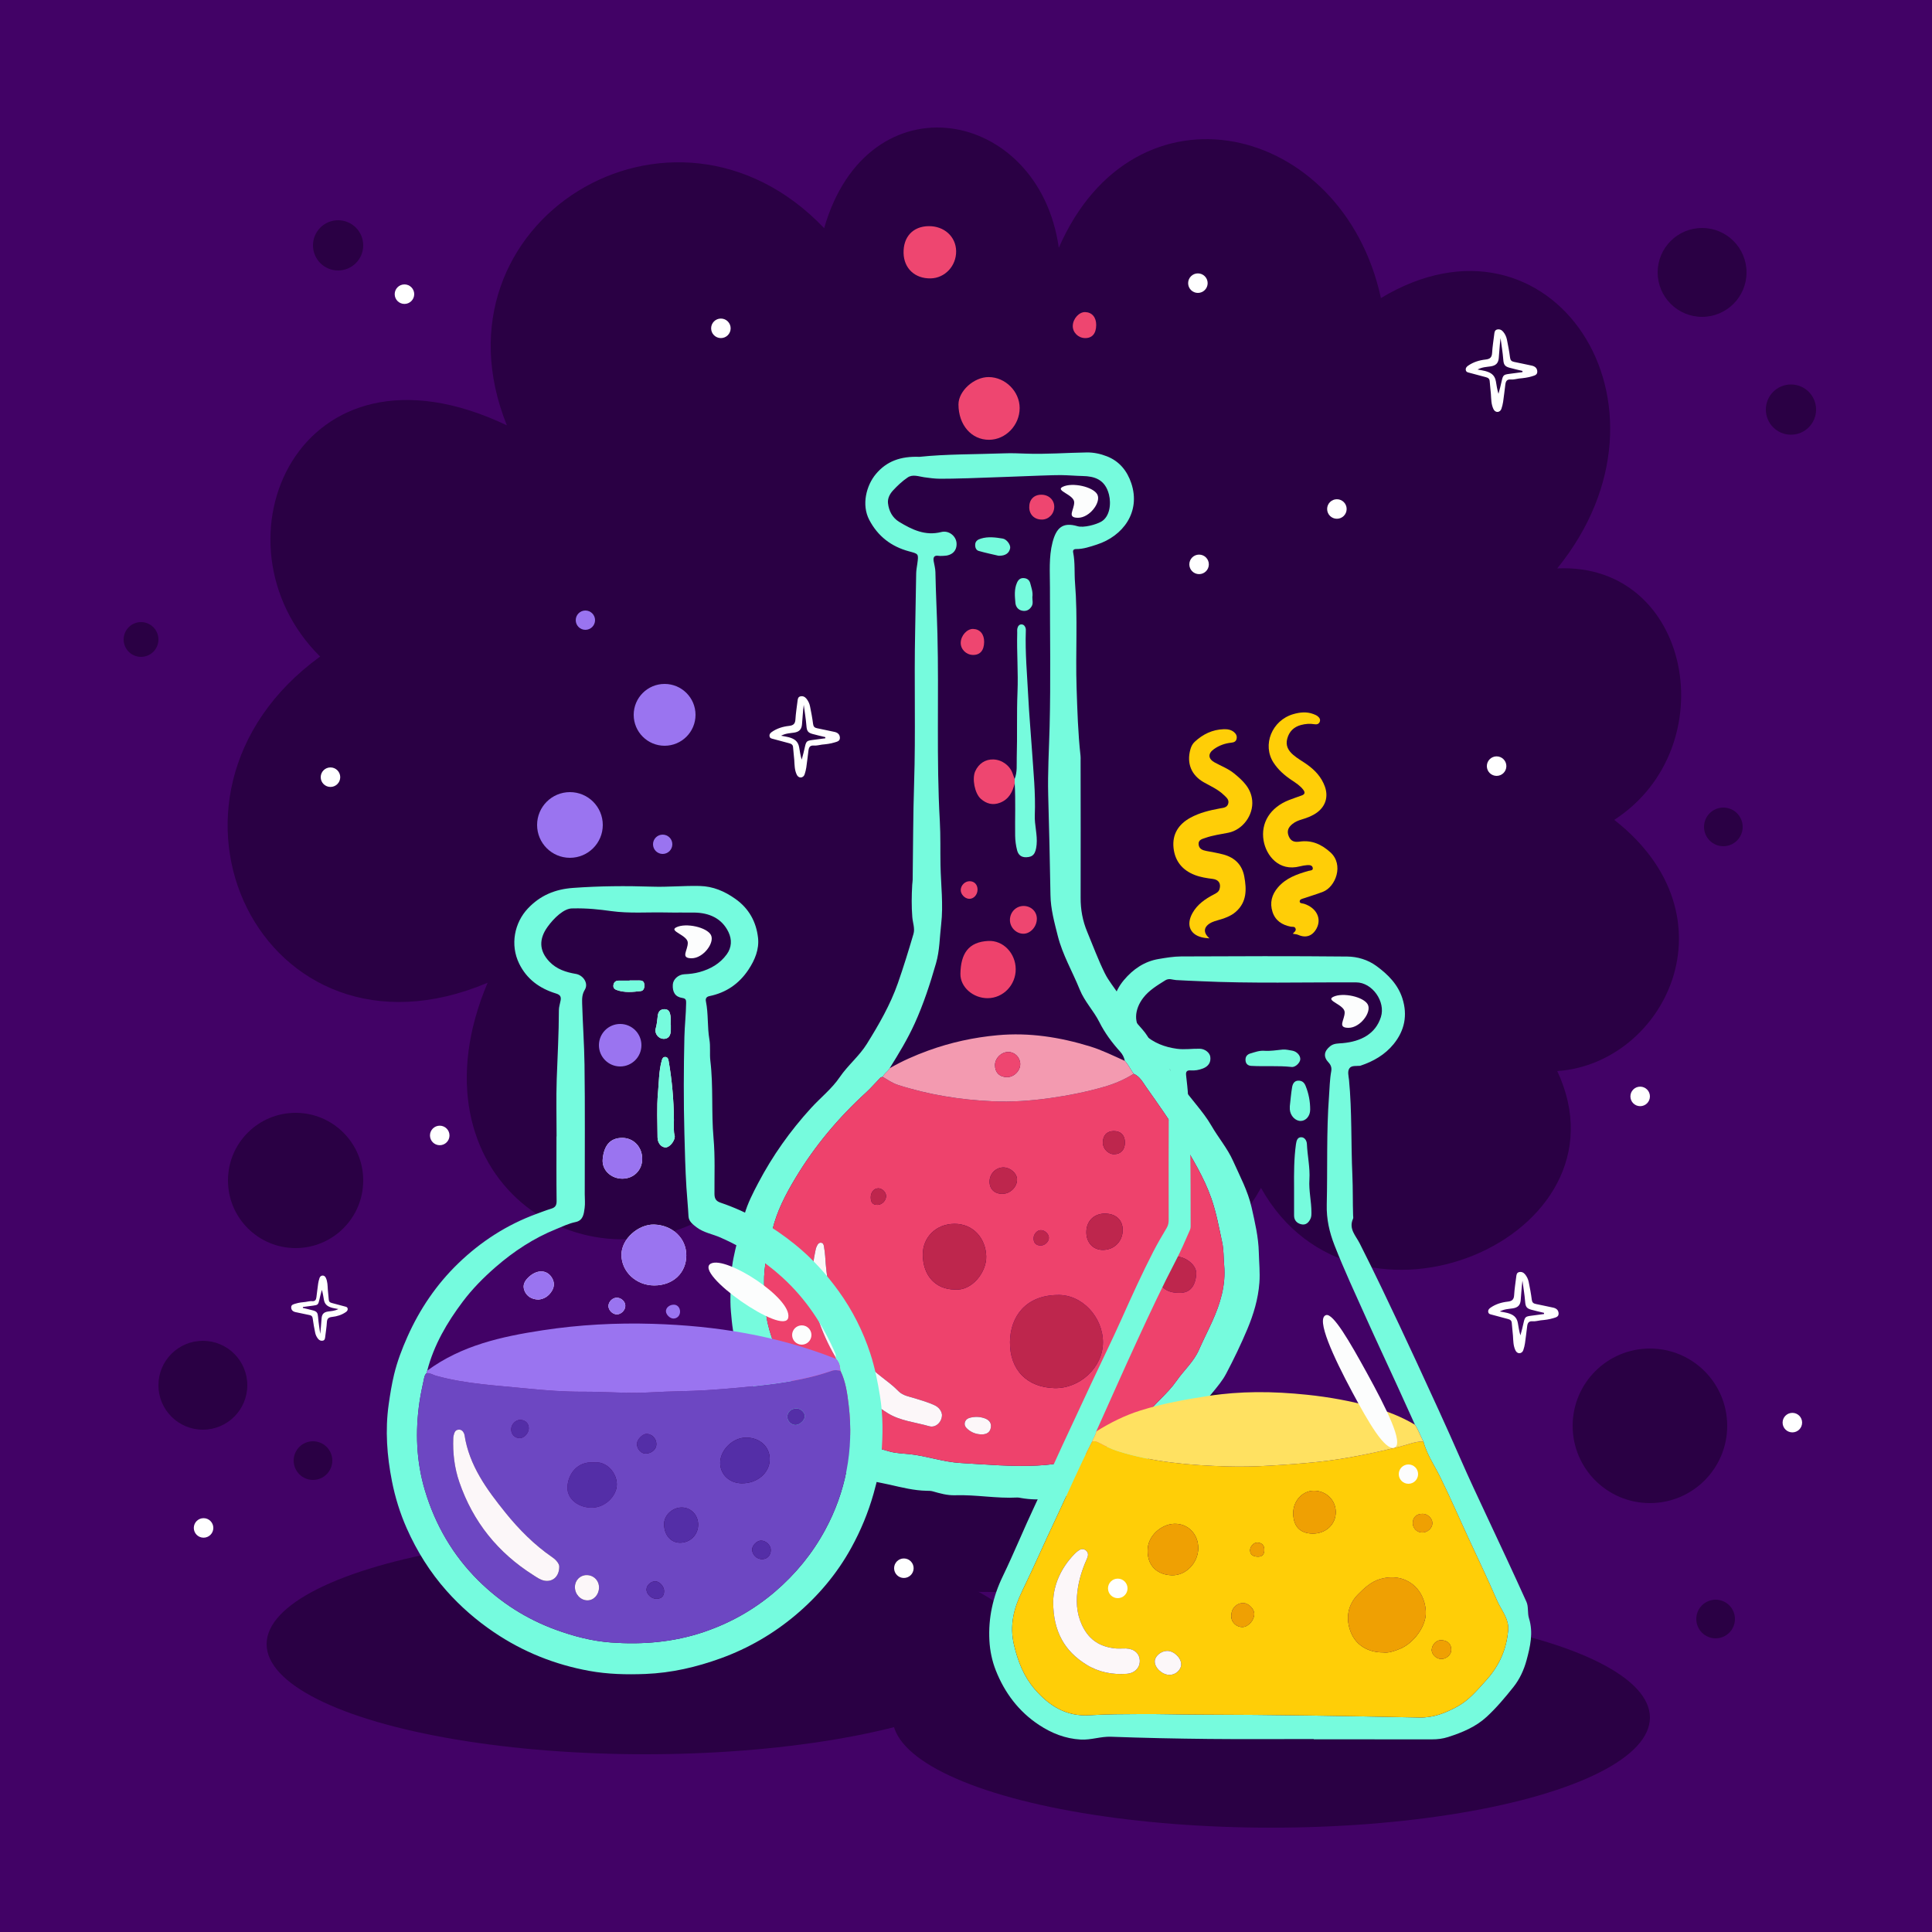 <?xml version="1.0" encoding="utf-8"?>
<!-- Generator: Adobe Illustrator 27.5.0, SVG Export Plug-In . SVG Version: 6.00 Build 0)  -->
<svg version="1.1" xmlns="http://www.w3.org/2000/svg" xmlns:xlink="http://www.w3.org/1999/xlink" x="0px" y="0px"
	 viewBox="0 0 500 500" style="enable-background:new 0 0 500 500;" xml:space="preserve">
<g id="BACKGROUND">
	<g>
		<rect style="fill:#420266;" width="500" height="500"/>
	</g>
</g>
<g id="OBJECTS">
	<g>
		<g>
			<path style="fill:#2A0044;" d="M417.768,212.182c28.858-18.69,20.075-66.664-14.753-65.08
				c34.419-42.451-1.706-96.407-45.63-69.966c-9.926-45.566-63.729-57.994-83.368-13.015c-5.106-36.324-49.388-44.406-60.728-5.074
				c-39.145-41.057-103.292-1.593-82.113,51.026c-54.065-25.712-77.983,30.495-48.332,59.844
				c-50.005,36.308-14.928,109.042,43.349,84.416c-21.186,50.167,24.477,81.977,60.08,58.559
				c25.143,47.165,69.713,40.128,82.914,2.838c18.453,19.775,43.246,16.493,57.166-8.298c24.434,43.797,96.834,12.782,76.663-30.242
				C430.692,275.299,449.873,237.321,417.768,212.182z"/>
		</g>
		<ellipse style="fill:#2A0044;" cx="329" cy="444.5" rx="98" ry="28.5"/>
		<ellipse style="fill:#2A0044;" cx="167" cy="425.5" rx="98" ry="28.5"/>
		<ellipse style="fill:#2A0044;" cx="257" cy="383.5" rx="98" ry="28.5"/>
		<circle style="fill:#2A0044;" cx="427" cy="369" r="20"/>
		<circle style="fill:#2A0044;" cx="463.5" cy="106" r="6.5"/>
		<circle style="fill:#2A0044;" cx="76.5" cy="305.5" r="17.5"/>
		<circle style="fill:#2A0044;" cx="36.5" cy="165.5" r="4.5"/>
		<circle style="fill:#2A0044;" cx="87.5" cy="63.5" r="6.5"/>
		<circle style="fill:#2A0044;" cx="446" cy="214" r="5"/>
		<circle style="fill:#2A0044;" cx="444" cy="419" r="5"/>
		<circle style="fill:#2A0044;" cx="81" cy="378" r="5"/>
		<circle style="fill:#2A0044;" cx="52.5" cy="358.5" r="11.5"/>
		<circle style="fill:#2A0044;" cx="440.5" cy="70.5" r="11.5"/>
	</g>
	<g>
		<g>
			<path style="fill:#76FBDD;" d="M237.95,118.23c6.852-0.728,14.432-0.632,21.998-0.909c1.851-0.068,3.673,0.005,5.507,0.076
				c5.264,0.202,10.515-0.23,15.773-0.305c1.832-0.026,3.573,0.352,5.238,1.003c3.237,1.266,5.249,3.777,6.316,6.977
				c2.478,7.429-2.139,13.673-8.933,15.865c-1.739,0.561-3.486,1.175-5.359,1.159c-0.614-0.005-0.876,0.298-0.755,0.897
				c0.529,2.617,0.272,5.282,0.486,7.922c0.73,8.991,0.101,18.011,0.398,27.013c0.194,5.906,0.37,11.816,1.021,17.697
				c0.042,0.375,0.019,0.758,0.019,1.138c0.01,11.861,0.047,23.722,0.008,35.583c-0.01,3.072,0.515,5.961,1.704,8.81
				c1.495,3.58,2.823,7.225,4.551,10.712c1.034,2.086,2.549,3.816,3.771,5.755c0.95,1.508,1.874,3.038,2.704,4.614
				c1.351,2.565,3.871,4.266,5.099,6.888c2.001,4.275,5.47,7.494,8.004,11.369c2.477,3.786,5.781,6.956,8.032,10.864
				c1.782,3.094,4.137,5.83,5.599,9.109c1.754,3.933,3.831,7.774,4.776,11.986c0.862,3.843,1.787,7.722,1.876,11.691
				c0.058,2.592,0.345,5.163,0.15,7.791c-0.315,4.25-1.516,8.225-3.129,12.067c-1.644,3.916-3.495,7.753-5.482,11.519
				c-0.932,1.767-2.207,3.272-3.448,4.792c-2.762,3.385-5.554,6.738-8.554,9.936c-2.629,2.803-5.334,5.39-8.55,7.509
				c-1.752,1.155-3.112,2.869-4.913,4.017c-2.001,1.275-4.156,2.209-6.468,2.699c-2.172,0.46-4.091,1.595-6.261,2.09
				c-4.952,1.129-9.894,2.023-14.985,1.102c-0.279-0.05-0.564-0.125-0.842-0.109c-5.399,0.295-10.747-0.768-16.141-0.588
				c-1.999,0.067-3.893-0.478-5.791-1.018c-0.49-0.14-1.031-0.13-1.549-0.139c-3.278-0.056-6.428-0.866-9.596-1.581
				c-2.657-0.599-5.361-0.988-7.963-1.831c-3.283-1.063-6.451-2.385-8.996-4.779c-2.002-1.884-4.212-3.466-6.471-4.997
				c-3.723-2.523-6.598-5.839-9.056-9.566c-1.137-1.723-2.429-3.347-3.38-5.187c-1.466-2.836-2.133-5.978-3.367-8.91
				c-1.272-3.021-1.535-6.253-1.828-9.502c-0.297-3.284-0.008-6.53,0.14-9.781c0.124-2.719,0.779-5.397,1.427-8.047
				c0.602-2.464,1.255-4.918,1.949-7.358c0.812-2.854,2.168-5.478,3.541-8.092c3.712-7.066,8.279-13.504,13.671-19.412
				c2.453-2.688,5.38-4.981,7.418-7.978c2.107-3.098,5.063-5.465,7.027-8.62c3.121-5.015,6.082-10.141,8.042-15.743
				c1.468-4.195,2.773-8.451,4.029-12.716c0.419-1.422-0.186-2.907-0.302-4.364c-0.223-2.793-0.183-5.58-0.022-8.37
				c0.024-0.424,0.11-0.845,0.116-1.268c0.118-8.297,0.101-16.597,0.371-24.889c0.428-13.182-0.015-26.366,0.273-39.545
				c0.109-4.976,0.16-9.953,0.267-14.929c0.017-0.798,0.177-1.595,0.286-2.39c0.368-2.699,0.343-2.597-2.177-3.28
				c-4.556-1.235-8.019-3.874-10.255-8.134c-2.047-3.9-0.767-8.913,1.739-11.891C229.447,119.387,233.04,118.04,237.95,118.23z
				 M291.097,274.549c-0.168-0.901-0.596-1.714-1.184-2.363c-2.123-2.344-3.987-4.844-5.411-7.688
				c-1.465-2.925-3.811-5.274-5.073-8.408c-1.867-4.637-4.438-8.962-5.679-13.894c-0.876-3.481-1.835-6.955-1.889-10.526
				c-0.131-8.622-0.356-17.239-0.587-25.858c-0.158-5.913,0.216-11.828,0.365-17.74c0.303-12.028,0.072-24.069,0.085-36.104
				c0.004-3.873-0.312-7.797,0.661-11.581c0.98-3.807,2.655-5.336,6.465-4.207c1.595,0.473,4.822-0.412,6.151-1.181
				c2.229-1.289,2.599-4.614,2-7c-1-4-3.862-4.743-6.773-4.804c-1.892-0.04-3.781-0.217-5.673-0.24
				c-3.552-0.044-24.396,0.996-31.268,0.944c-1.376-0.011-2.723-0.189-4.086-0.382c-1.406-0.199-2.983-0.835-4.281,0.04
				c-1.397,0.942-2.663,2.131-3.81,3.374c-0.811,0.879-1.44,2.033-1.297,3.307c0.226,2.01,1.146,3.758,2.879,4.812
				c3.331,2.027,6.77,3.698,10.915,2.638c1.934-0.495,3.83,1.026,3.949,2.881c0.126,1.983-1.178,3.251-3.382,3.285
				c-0.427,0.007-0.862,0.054-1.279-0.01c-1.153-0.176-1.428,0.396-1.262,1.39c0.155,0.931,0.432,1.86,0.45,2.794
				c0.101,5.35,0.386,10.695,0.523,16.039c0.414,16.157-0.298,32.329,0.621,48.485c0.215,3.784,0.098,7.586,0.172,11.379
				c0.1,5.102,0.772,10.199,0.17,15.307c-0.395,3.351-0.373,6.733-1.325,10.043c-1.525,5.306-3.228,10.529-5.509,15.564
				c-1.84,4.062-4.148,7.852-6.497,11.624c-0.421,0.877-1.439,1.288-1.754,2.247c-0.621-0.033-0.886,0.471-1.24,0.832
				c-1.042,1.065-2.021,2.199-3.119,3.202c-7.11,6.488-13.255,13.806-18.208,22.034c-2.579,4.284-4.925,8.742-6.077,13.743
				c-1.036,4.496-2.196,8.94-2.102,13.602c0.046,2.266,0.311,4.519,0.435,6.765c0.276,4.968,2.411,9.317,3.944,13.868
				c0.845,2.51,2.78,4.401,4.206,6.581c1.655,2.529,3.86,4.524,6.335,6.232c1.339,0.924,2.762,1.74,3.924,2.902
				c3.855,3.856,8.633,5.871,13.825,7.219c1.687,0.438,3.362,0.458,5.037,0.637c4.435,0.475,8.639,2.028,13.162,2.287
				c6.616,0.379,13.218,0.99,19.846,0.659c2.758-0.138,5.508-0.441,8.208-1.273c2.191-0.676,4.197-1.826,6.41-2.356
				c2.164-0.518,4.014-1.529,5.601-3.017c1.406-1.319,2.935-2.44,4.532-3.513c1.105-0.743,2.344-1.374,3.15-2.518
				c2.377-3.373,5.778-5.841,8.137-9.238c1.879-2.707,4.432-4.917,5.792-8.016c1.087-2.479,2.331-4.889,3.445-7.356
				c2.09-4.628,3.551-9.394,3.087-14.573c-0.176-1.971-0.088-3.942-0.516-5.918c-0.83-3.826-1.505-7.641-2.815-11.39
				c-1.921-5.496-4.96-10.349-7.846-15.281c-2.739-4.68-5.915-9.112-9.042-13.552c-0.875-1.242-1.633-2.731-3.198-3.377
				C292.595,276.807,292.05,275.538,291.097,274.549z"/>
			<path style="fill:#EE4670;" d="M255.963,113.819c-4.565,0.016-7.91-3.855-7.911-9.156c-0.001-3.467,4.017-7.102,7.822-7.077
				c4.306,0.028,8.002,3.716,8.012,7.995C263.897,110.039,260.275,113.804,255.963,113.819z"/>
			<path style="fill:#EE426C;" d="M293.393,277.901c1.566,0.646,2.323,2.135,3.198,3.377c3.127,4.44,6.303,8.872,9.042,13.552
				c2.886,4.932,5.925,9.785,7.846,15.281c1.31,3.749,1.986,7.565,2.815,11.39c0.429,1.976,0.34,3.947,0.516,5.918
				c0.463,5.179-0.998,9.945-3.087,14.573c-1.114,2.468-2.358,4.877-3.445,7.356c-1.359,3.099-3.913,5.309-5.792,8.016
				c-2.358,3.397-5.76,5.865-8.137,9.238c-0.806,1.144-2.044,1.775-3.15,2.518c-1.597,1.073-3.126,2.194-4.532,3.513
				c-1.587,1.488-3.436,2.499-5.601,3.017c-2.212,0.53-4.218,1.68-6.41,2.356c-2.699,0.832-5.45,1.135-8.208,1.273
				c-6.628,0.331-13.23-0.28-19.846-0.659c-4.523-0.259-8.727-1.811-13.162-2.287c-1.675-0.18-3.35-0.199-5.037-0.637
				c-5.192-1.348-9.971-3.364-13.825-7.219c-1.162-1.162-2.584-1.978-3.924-2.902c-2.476-1.709-4.68-3.703-6.335-6.232
				c-1.427-2.18-3.361-4.071-4.206-6.581c-1.533-4.551-3.668-8.9-3.944-13.868c-0.125-2.245-0.39-4.499-0.435-6.765
				c-0.094-4.662,1.066-9.106,2.102-13.602c1.152-5,3.499-9.459,6.077-13.743c4.953-8.229,11.098-15.546,18.208-22.034
				c1.099-1.003,2.078-2.136,3.119-3.202c0.353-0.361,0.619-0.865,1.239-0.832c1.257,0.73,2.458,1.587,3.851,2.037
				c7.961,2.572,16.154,3.874,24.49,4.254c4.92,0.225,9.823-0.107,14.711-0.793c4.874-0.684,9.684-1.624,14.405-3.006
				C288.567,280.439,291.064,279.355,293.393,277.901z M273.585,335.143c-8.053,0.132-12.12,5.496-12.206,12.137
				c-0.095,7.332,4.528,11.77,11.49,11.957c6.584,0.177,12.576-5.364,12.576-11.837
				C285.445,340.815,279.958,334.892,273.585,335.143z M243.785,366.128c-0.129-0.993-0.769-1.914-1.944-2.46
				c-1.596-0.742-3.283-1.226-4.957-1.747c-1.533-0.477-3.233-0.712-4.386-1.905c-2.593-2.685-5.951-4.421-8.374-7.392
				c-3.112-3.817-5.92-7.755-7.617-12.365c-1.792-4.87-2.662-9.961-2.953-15.147c-0.048-0.849-0.19-1.695-0.318-2.538
				c-0.065-0.428-0.2-0.878-0.712-0.951c-0.563-0.08-0.853,0.335-1.075,0.764c-0.151,0.293-0.276,0.611-0.346,0.932
				c-1.168,5.397-1.492,10.848,0.053,16.179c2.148,7.412,5.888,14.055,10.916,19.897c2.154,2.503,4.855,4.56,7.628,6.303
				c3.224,2.027,7.163,2.365,10.796,3.408C242.151,369.58,243.807,368.032,243.785,366.128z M247.096,333.731
				c4.433,0.414,8.264-4.509,8.138-8.622c-0.142-4.66-3.373-8.406-8.232-8.38c-4.836,0.026-8.197,3.571-8.18,7.945
				C238.844,330.066,242.067,333.691,247.096,333.731z M304.944,334.585c3.09,0.186,4.432-1.817,4.644-4.86
				c0.159-2.282-2.575-4.429-5.249-4.57c-2.841-0.151-4.155,2.407-4.366,5.387C299.803,332.935,301.912,334.563,304.944,334.585z
				 M285.939,314.075c-2.834,0.004-4.787,1.956-4.793,4.794c-0.007,2.721,1.739,4.606,4.269,4.608
				c2.944,0.003,5.157-2.235,5.142-5.198C290.544,315.707,288.747,314.071,285.939,314.075z M256.097,305.81
				c0.001,1.937,1.3,3.169,3.327,3.155c2.045-0.015,3.837-1.8,3.784-3.771c-0.042-1.56-1.728-3.039-3.488-3.061
				C257.729,302.108,256.096,303.765,256.097,305.81z M285.416,295.734c0.006,1.519,1.353,2.942,2.811,2.97
				c1.801,0.034,2.92-1.15,2.901-3.073c-0.018-1.843-1.097-2.922-2.907-2.907C286.453,292.74,285.409,293.861,285.416,295.734z
				 M254.142,371.22c1.237-0.019,2.124-0.552,2.301-1.835c0.168-1.221-0.545-1.952-1.634-2.334c-1.235-0.432-2.495-0.46-3.767-0.144
				c-0.648,0.161-1.116,0.516-1.316,1.157c-0.231,0.738,0.144,1.296,0.652,1.751C251.44,370.768,252.709,371.219,254.142,371.22z
				 M225.349,309.858c0.007,1.399,0.553,1.992,1.801,1.955c1.166-0.035,2.209-1.161,2.166-2.339
				c-0.036-0.989-1.068-1.967-2.042-1.934C226.165,307.578,225.343,308.568,225.349,309.858z M269.359,318.361
				c-0.957,0.007-1.855,1.006-1.871,2.08c-0.018,1.24,0.659,1.919,1.896,1.901c1.076-0.016,2.106-1.042,2.064-2.057
				C271.408,319.299,270.38,318.353,269.359,318.361z"/>
			<path style="fill:#F39AB0;" d="M230.235,276.469c3.194-1.854,6.556-3.333,10.025-4.592c5.805-2.107,11.774-3.402,17.929-3.964
				c8.184-0.747,16.103,0.504,23.89,2.891c3.122,0.957,6.044,2.42,9.018,3.745c0.953,0.989,1.498,2.258,2.296,3.353
				c-2.329,1.453-4.827,2.538-7.455,3.307c-4.721,1.381-9.531,2.321-14.405,3.006c-4.888,0.686-9.791,1.018-14.711,0.793
				c-8.336-0.381-16.529-1.683-24.49-4.254c-1.393-0.45-2.594-1.307-3.851-2.037C228.797,277.757,229.814,277.346,230.235,276.469z
				 M260.964,272.252c-1.815-0.011-3.453,1.588-3.462,3.381c-0.009,1.898,1.158,3.09,3.067,3.131
				c1.805,0.039,3.495-1.627,3.464-3.417C264.004,273.642,262.636,272.262,260.964,272.252z"/>
			<path style="fill:#BE264D;" d="M273.585,335.143c6.373-0.251,11.86,5.671,11.86,12.257c0,6.473-5.992,12.014-12.576,11.837
				c-6.962-0.187-11.586-4.625-11.49-11.957C261.465,340.639,265.533,335.276,273.585,335.143z"/>
			<path style="fill:#FCF7F9;" d="M243.785,366.128c0.022,1.905-1.635,3.452-3.288,2.977c-3.632-1.043-7.571-1.381-10.796-3.408
				c-2.773-1.744-5.474-3.8-7.628-6.303c-5.028-5.842-8.768-12.484-10.916-19.897c-1.545-5.331-1.221-10.782-0.053-16.179
				c0.07-0.321,0.194-0.639,0.346-0.932c0.222-0.429,0.512-0.844,1.075-0.764c0.512,0.073,0.647,0.523,0.712,0.951
				c0.128,0.843,0.27,1.689,0.318,2.538c0.291,5.186,1.161,10.277,2.953,15.147c1.696,4.61,4.505,8.548,7.617,12.365
				c2.423,2.972,5.781,4.707,8.374,7.392c1.152,1.193,2.853,1.428,4.386,1.905c1.674,0.521,3.36,1.005,4.957,1.747
				C243.017,364.213,243.656,365.135,243.785,366.128z"/>
			<path style="fill:#BE264D;" d="M247.096,333.731c-5.028-0.04-8.252-3.666-8.274-9.057c-0.018-4.375,3.344-7.92,8.18-7.945
				c4.859-0.026,8.09,3.72,8.232,8.38C255.359,329.222,251.529,334.145,247.096,333.731z"/>
			<path style="fill:#BE264D;" d="M304.944,334.585c-3.031-0.022-5.141-1.65-4.971-4.043c0.211-2.98,1.525-5.538,4.366-5.387
				c2.674,0.142,5.407,2.289,5.249,4.57C309.375,332.768,308.034,334.771,304.944,334.585z"/>
			<path style="fill:#BE264D;" d="M285.939,314.075c2.807-0.004,4.605,1.632,4.618,4.204c0.015,2.963-2.199,5.201-5.142,5.198
				c-2.53-0.002-4.276-1.887-4.269-4.608C281.153,316.031,283.105,314.079,285.939,314.075z"/>
			<path style="fill:#BE264D;" d="M256.097,305.81c-0.001-2.045,1.632-3.702,3.624-3.677c1.76,0.022,3.446,1.502,3.488,3.061
				c0.053,1.97-1.739,3.756-3.784,3.771C257.397,308.979,256.098,307.747,256.097,305.81z"/>
			<path style="fill:#BE264D;" d="M285.416,295.734c-0.007-1.874,1.037-2.994,2.805-3.009c1.81-0.015,2.889,1.064,2.907,2.907
				c0.019,1.922-1.1,3.107-2.901,3.073C286.768,298.677,285.421,297.253,285.416,295.734z"/>
			<path style="fill:#FCF7F9;" d="M254.142,371.22c-1.433,0-2.701-0.452-3.766-1.405c-0.508-0.455-0.882-1.013-0.652-1.751
				c0.2-0.641,0.668-0.995,1.316-1.157c1.273-0.316,2.532-0.289,3.767,0.144c1.09,0.382,1.803,1.112,1.634,2.334
				C256.266,370.667,255.379,371.2,254.142,371.22z"/>
			<path style="fill:#BE264D;" d="M225.349,309.858c-0.006-1.29,0.816-2.28,1.925-2.318c0.974-0.033,2.006,0.945,2.042,1.934
				c0.043,1.178-1,2.304-2.166,2.339C225.902,311.851,225.356,311.258,225.349,309.858z"/>
			<path style="fill:#BE264D;" d="M269.359,318.361c1.021-0.008,2.049,0.938,2.089,1.923c0.042,1.015-0.988,2.042-2.064,2.057
				c-1.237,0.018-1.914-0.661-1.896-1.901C267.504,319.367,268.402,318.369,269.359,318.361z"/>
			<path style="fill:#76FBDD;" d="M262.581,201.611c0.738-1.801,0.495-3.729,0.551-5.579c0.169-5.639-0.038-11.292,0.195-16.927
				c0.212-5.117-0.211-10.217-0.073-15.325c0.01-0.379-0.044-0.772,0.039-1.134c0.132-0.582,0.475-1.097,1.134-1.048
				c0.549,0.042,0.892,0.482,1.02,1.031c0.042,0.182,0.043,0.378,0.037,0.566c-0.204,5.737,0.342,11.451,0.628,17.169
				c0.229,4.573,0.652,9.146,0.955,13.713c0.373,5.611,0.966,11.231,0.738,16.876c-0.103,2.561,0.715,5.077,0.47,7.635
				c-0.234,2.439-0.945,3.214-2.693,3.266c-1.291,0.038-2.055-0.618-2.359-1.803c-0.317-1.236-0.487-2.498-0.505-3.783
				c-0.062-4.502,0.139-9.007-0.109-13.505C262.599,202.382,262.59,201.997,262.581,201.611z"/>
			<path style="fill:#EE426C;" d="M255.595,258.329c-3.793,0.006-7.097-2.899-7.041-6.308c0.087-5.228,2.07-8.243,7.194-8.505
				c3.918-0.201,7.083,3.212,7.117,7.28C262.899,254.923,259.618,258.322,255.595,258.329z"/>
			<path style="fill:#EE4670;" d="M262.581,201.611c0.009,0.386,0.018,0.771,0.027,1.154c-0.57,2.175-1.484,4.075-3.772,4.97
				c-1.896,0.741-3.548,0.283-4.997-0.993c-1.582-1.392-2.315-5.211-1.453-7.138c0.892-1.991,2.632-3.127,4.685-3.059
				c2.224,0.074,4.226,1.517,4.987,3.599C262.236,200.631,262.407,201.122,262.581,201.611z"/>
			<path style="fill:#EE4670;" d="M268.337,237.761c0.001,2.069-1.675,3.92-3.52,3.887c-1.892-0.033-3.469-1.679-3.447-3.598
				c0.023-2.026,1.627-3.622,3.603-3.585C266.877,234.5,268.337,235.93,268.337,237.761z"/>
			<path style="fill:#EE4670;" d="M269.693,134.463c-1.932,0.034-3.28-1.228-3.326-3.114c-0.048-1.995,1.149-3.288,3.072-3.319
				c1.918-0.03,3.376,1.287,3.401,3.072C272.865,132.932,271.46,134.432,269.693,134.463z"/>
			<path style="fill:#EE4670;" d="M240.834,72.048c-4.06,0.072-6.893-2.582-6.99-6.545c-0.102-4.193,2.414-6.911,6.456-6.975
				c4.032-0.064,7.096,2.704,7.147,6.456C247.5,68.83,244.548,71.983,240.834,72.048z"/>
			<path style="fill:#76FBDD;" d="M258.442,143.833c-1.507-0.357-3.348-0.732-5.148-1.25c-0.649-0.187-0.934-0.82-0.921-1.585
				c0.018-1.051,0.813-1.403,1.523-1.618c1.843-0.56,3.745-0.306,5.601,0.001c1.068,0.177,2.085,1.643,1.931,2.484
				C261.193,143.142,260.22,143.867,258.442,143.833z"/>
			<path style="fill:#EE4670;" d="M254.695,166.131c-0.022,2.22-1.059,3.412-2.928,3.364c-1.76-0.045-3.185-1.496-3.133-3.19
				c0.057-1.847,1.645-3.589,3.225-3.537C253.617,162.825,254.715,164.126,254.695,166.131z"/>
			<path style="fill:#EE4670;" d="M283.695,84.131c-0.022,2.22-1.059,3.412-2.928,3.364c-1.759-0.045-3.185-1.496-3.133-3.19
				c0.057-1.847,1.645-3.589,3.225-3.537C282.617,80.825,283.715,82.126,283.695,84.131z"/>
			<path style="fill:#76FBDD;" d="M267.173,154.545c-0.011,0.787,0.261,1.63-0.175,2.357c-0.521,0.869-1.294,1.34-2.373,1.165
				c-1.177-0.191-1.757-1.098-1.841-2.051c-0.153-1.715-0.336-3.469,0.39-5.163c0.344-0.803,0.85-1.259,1.663-1.245
				c0.853,0.015,1.544,0.411,1.784,1.322C266.933,152.114,267.371,153.278,267.173,154.545z"/>
			<path style="fill:#EE4670;" d="M252.987,230.276c-0.026,1.31-0.997,2.367-2.148,2.339c-1.156-0.028-2.26-1.199-2.201-2.336
				c0.063-1.219,1.122-2.233,2.321-2.221C252.187,228.069,253.012,228.972,252.987,230.276z"/>
			<path style="fill:#EE4670;" d="M260.964,272.252c1.672,0.011,3.04,1.39,3.069,3.095c0.03,1.79-1.659,3.456-3.464,3.417
				c-1.91-0.042-3.077-1.233-3.067-3.131C257.511,273.84,259.149,272.24,260.964,272.252z"/>
			<path style="fill:#FCFDFD;" d="M275,126c2.53-1.265,8,0,9,2s-2,6-5,6s-1-2-1-4S273,127,275,126z"/>
		</g>
		<g>
			<path style="fill:#76FBDD;" d="M340,450.06c-9.061,0-18.123,0.071-27.183-0.021c-8.431-0.085-16.863-0.259-25.288-0.572
				c-2.674-0.099-5.163,0.879-7.841,0.729c-4.004-0.224-7.535-1.641-10.784-3.781c-5.261-3.466-8.909-8.329-11.199-14.135
				c-0.959-2.432-1.506-5.055-1.649-7.714c-0.314-5.851,0.909-11.336,3.465-16.631c2.919-6.049,5.449-12.284,8.318-18.358
				c2.319-4.909,4.503-9.877,6.782-14.803c2.615-5.653,5.25-11.296,7.894-16.936c2.599-5.545,5.307-11.041,7.806-16.63
				c2.606-5.826,5.244-11.634,8.161-17.309c1.071-2.083,2.263-4.106,3.462-6.119c0.413-0.693,0.511-1.384,0.511-2.153
				c-0.006-9.915-0.035-19.83,0.03-29.744c0.017-2.643,0.321-5.284,0.516-7.925c0.067-0.902-0.077-1.303-1.181-1.576
				c-6.548-1.618-11.439-5.423-13.376-11.997c-1.11-3.766-0.248-7.563,2.431-10.752c2.384-2.838,5.327-4.826,8.949-5.439
				c1.926-0.326,3.917-0.661,5.878-0.67c14.326-0.064,28.654-0.117,42.979,0.028c2.611,0.026,5.317,0.825,7.503,2.423
				c2.983,2.182,5.597,4.761,6.764,8.437c1.377,4.339,0.56,8.31-2.278,11.798c-2.245,2.759-5.244,4.484-8.601,5.598
				c-0.045,0.015-0.092,0.023-0.139,0.027c-0.934,0.085-2.131-0.129-2.675,0.613c-0.602,0.82-0.228,2.032-0.13,3.047
				c0.784,8.17,0.498,16.375,0.866,24.555c0.158,3.508,0.079,7.008,0.193,10.51c0.009,0.284,0.091,0.611-0.017,0.847
				c-1.193,2.628,0.718,4.384,1.737,6.41c1.928,3.831,3.838,7.671,5.686,11.541c3.029,6.343,6.045,12.693,8.988,19.076
				c3.865,8.383,7.747,16.76,11.44,25.218c2.12,4.856,4.375,9.643,6.623,14.438c3.503,7.473,7.008,14.945,10.404,22.467
				c0.584,1.293,0.214,2.861,0.667,4.3c1.152,3.659,0.303,7.341-0.651,10.849c-0.661,2.432-1.752,4.85-3.389,6.902
				c-2.149,2.695-4.356,5.336-6.895,7.682c-2.866,2.649-6.357,4.08-10.005,5.252c-1.377,0.442-2.742,0.607-4.174,0.604
				c-10.199-0.021-20.399-0.011-30.598-0.011C340,450.111,340,450.086,340,450.06z M366.193,368.724
				c-1.528-3.365-3.047-6.734-4.585-10.095c-2.675-5.846-5.412-11.663-8.048-17.528c-2.799-6.228-5.682-12.411-8.176-18.778
				c-1.349-3.443-2.112-6.829-2.023-10.554c0.225-9.377-0.111-18.764,0.591-28.135c0.159-2.121,0.18-4.252,0.563-6.352
				c0.162-0.891-0.022-1.605-0.691-2.313c-1.396-1.48-1.184-2.918,0.422-4.21c0.965-0.776,2.121-0.691,3.223-0.791
				c4.774-0.434,8.523-2.406,9.907-6.761c1.264-3.977-2.22-8.949-6.386-8.966c-13.513-0.057-27.03,0.324-40.536-0.314
				c-2.032-0.096-4.068-0.158-6.098-0.286c-0.938-0.059-1.791-0.554-2.795,0.076c-2.085,1.31-4.218,2.58-5.718,4.555
				c-2.176,2.866-2.81,6.678,0.375,9.514c2.4,2.137,5.206,3.206,8.371,3.638c2.003,0.274,3.958-0.068,5.934-0.011
				c1.307,0.038,2.539,1.002,2.694,2.062c0.213,1.46-0.487,2.495-1.89,3.044c-1.043,0.408-2.1,0.582-3.193,0.502
				c-0.949-0.069-1.28,0.305-1.177,1.231c0.203,1.832,0.433,3.665,0.522,5.504c0.229,4.728,0.469,9.458,0.554,14.19
				c0.111,6.213,0.082,12.429,0.101,18.643c0.002,0.566,0.055,1.194-0.161,1.687c-1.162,2.651-2.298,5.323-3.636,7.887
				c-3.485,6.678-6.673,13.499-9.829,20.334c-3.673,7.956-7.211,15.974-10.807,23.965c-0.132,0.972-0.785,1.731-1.082,2.635
				c-3.297,6.421-6.12,13.067-9.212,19.585c-3.021,6.366-5.828,12.835-8.913,19.169c-2.165,4.445-3.247,8.866-2.073,13.848
				c0.998,4.232,2.52,8.154,5.336,11.427c3.705,4.307,8.158,7.166,14.228,6.775c4.444-0.287,8.91-0.28,13.367-0.303
				c5.074-0.026,10.15,0.131,15.222,0.14c18.926,0.03,37.848,0.352,56.768,0.755c3.684,0.078,6.775-1.176,9.826-2.84
				c2.97-1.619,5.092-4.197,7.333-6.658c3.114-3.42,5.085-7.324,5.672-11.919c0.089-0.694,0.213-1.351,0.155-2.088
				c-0.203-2.601-1.911-4.525-2.885-6.766c-2.246-5.172-4.662-10.271-7.046-15.382c-2.598-5.57-5.015-11.221-7.75-16.73
				c-1.486-2.994-3.426-5.786-4.28-9.08C367.597,371.617,367.113,370.06,366.193,368.724z"/>
			<path style="fill:#FFCE07;" d="M334.578,241.635c0.353-0.435,0.937-0.706,0.706-1.339c-0.215-0.588-0.803-0.391-1.237-0.475
				c-2.258-0.438-4.001-1.582-4.722-3.82c-0.753-2.336-0.212-4.462,1.408-6.347c2.093-2.435,4.937-3.416,7.875-4.261
				c0.458-0.132,1.25-0.052,1.137-0.768c-0.115-0.729-0.868-0.78-1.495-0.724c-0.611,0.055-1.227,0.15-1.82,0.306
				c-5.486,1.438-8.759-2.847-9.41-6.649c-0.791-4.616,1.725-8.598,6.568-10.504c1.101-0.433,2.229-0.795,3.339-1.206
				c0.774-0.286,0.876-0.76,0.385-1.42c-0.812-1.09-1.943-1.796-3.04-2.531c-1.828-1.226-3.451-2.638-4.669-4.503
				c-3.008-4.605-0.429-10.983,5.104-12.576c1.723-0.496,3.445-0.675,5.168-0.031c0.395,0.148,0.806,0.315,1.131,0.573
				c0.46,0.364,0.801,0.862,0.524,1.487c-0.248,0.559-0.774,0.678-1.324,0.587c-1.193-0.197-2.369-0.113-3.524,0.199
				c-1.841,0.498-3.034,1.662-3.54,3.523c-0.488,1.797,0.241,3.093,1.574,4.234c1.124,0.963,2.422,1.656,3.612,2.511
				c2.043,1.469,3.68,3.246,4.55,5.666c0.922,2.564,0.215,5.031-1.982,6.675c-1.196,0.895-2.571,1.403-3.983,1.827
				c-0.867,0.26-1.699,0.588-2.415,1.164c-1.059,0.852-1.555,1.802-0.962,3.217c0.565,1.35,1.572,1.537,2.776,1.363
				c3.156-0.456,5.657,0.669,7.997,2.776c3.549,3.195,1.357,8.942-1.949,10.217c-1.589,0.613-3.23,1.091-4.842,1.645
				c-0.48,0.165-1.187,0.26-1.159,0.863c0.025,0.535,0.734,0.453,1.16,0.593c3.184,1.048,4.579,3.809,3.212,6.371
				c-1.04,1.948-2.749,2.567-4.761,1.662C335.526,241.743,335.053,241.773,334.578,241.635z"/>
			<path style="fill:#FFCE07;" d="M313.018,242.846c-0.495-0.049-0.913-0.072-1.325-0.135c-3.596-0.549-4.882-3.203-3.073-6.425
				c1.253-2.232,3.267-3.63,5.483-4.783c0.627-0.326,1.291-0.643,1.513-1.408c0.415-1.427-0.221-2.44-1.735-2.63
				c-1.604-0.201-3.194-0.444-4.706-1.033c-3.201-1.246-5.1-3.595-5.464-6.992c-0.38-3.554,1.309-6.139,4.353-7.806
				c2.387-1.308,5.027-1.936,7.694-2.425c0.826-0.151,1.78-0.174,2.092-1.182c0.33-1.065-0.472-1.654-1.111-2.275
				c-1.485-1.443-3.362-2.27-5.138-3.262c-3.289-1.838-4.543-4.942-3.526-8.563c0.21-0.747,0.54-1.416,1.112-1.948
				c2.12-1.971,4.584-3.169,7.514-3.262c0.959-0.03,1.903,0.108,2.674,0.763c0.544,0.461,0.825,1.051,0.643,1.77
				c-0.18,0.713-0.729,0.886-1.401,0.958c-1.628,0.174-3.134,0.717-4.473,1.676c-1.568,1.123-1.514,2.479,0.177,3.417
				c1.695,0.94,3.54,1.619,5.062,2.861c2.268,1.85,4.375,3.806,4.682,6.984c0.368,3.804-2.453,7.623-6.175,8.363
				c-1.996,0.397-4.029,0.661-5.956,1.34c-0.807,0.285-1.871,0.48-1.732,1.721c0.131,1.162,1.037,1.468,2.018,1.661
				c1.485,0.291,2.989,0.523,4.445,0.925c2.891,0.799,4.782,2.633,5.345,5.648c0.63,3.376,0.691,6.648-2.199,9.178
				c-1.353,1.184-3.036,1.711-4.727,2.199c-0.498,0.144-1.005,0.286-1.469,0.51C311.485,239.72,311.231,241.318,313.018,242.846z"/>
			<path style="fill:#FFCE07;" d="M368.37,373.028c0.854,3.295,2.794,6.087,4.28,9.08c2.735,5.509,5.152,11.161,7.75,16.73
				c2.384,5.111,4.8,10.21,7.046,15.382c0.974,2.241,2.681,4.165,2.885,6.766c0.058,0.737-0.067,1.394-0.155,2.088
				c-0.587,4.595-2.558,8.499-5.672,11.919c-2.241,2.461-4.363,5.039-7.333,6.658c-3.052,1.664-6.142,2.918-9.826,2.84
				c-18.92-0.403-37.841-0.724-56.768-0.755c-5.072-0.008-10.148-0.165-15.222-0.14c-4.457,0.023-8.923,0.017-13.367,0.303
				c-6.07,0.391-10.523-2.468-14.228-6.775c-2.816-3.273-4.338-7.195-5.336-11.427c-1.174-4.982-0.093-9.404,2.073-13.848
				c3.085-6.334,5.893-12.802,8.913-19.169c3.093-6.518,5.915-13.163,9.212-19.585c0.692-0.245,1.288,0.013,1.89,0.33
				c1.508,0.794,3.031,1.569,4.659,2.085c9.232,2.928,18.776,3.71,28.376,3.995c3.637,0.108,7.28,0.026,10.926-0.186
				c4.246-0.246,8.488-0.541,12.71-0.99c6.999-0.743,13.878-2.201,20.723-3.837C364.051,373.979,366.108,373.036,368.37,373.028z
				 M357.938,427.648c1.379,0.197,2.848-0.323,4.302-0.904c3.674-1.469,6.96-5.997,6.765-9.703
				c-0.323-6.13-5.424-10.211-11.774-8.397c-2.365,0.676-4.086,2.288-5.761,3.974c-2.662,2.68-3.33,6.256-1.827,9.918
				C350.957,425.735,353.965,427.643,357.938,427.648z M272.565,414.511c-0.005,7.721,2.944,12.821,8.642,16.325
				c3.17,1.949,6.693,2.612,10.377,2.35c2.114-0.15,3.477-1.618,3.393-3.468c-0.082-1.808-1.475-3.028-3.579-3.097
				c-0.852-0.028-1.713,0.074-2.559,0.002c-3.51-0.3-6.351-1.738-8.199-4.875c-1.814-3.081-2.249-6.401-1.808-9.882
				c0.373-2.937,1.236-5.734,2.457-8.428c0.348-0.768,0.502-1.595-0.279-2.202c-0.78-0.606-1.523-0.266-2.196,0.276
				c-0.258,0.208-0.506,0.431-0.737,0.668C274.464,405.88,272.638,410.323,272.565,414.511z M297.01,401.218
				c-0.09,4.122,2.618,6.376,6.319,6.458c3.628,0.08,6.759-3.269,6.781-6.993c0.021-3.628-2.619-6.418-6.187-6.324
				C300.572,394.448,297.007,397.463,297.01,401.218z M339.638,396.902c3.469,0.027,6.053-2.347,6.056-5.565
				c0.003-3.098-2.453-5.517-5.626-5.541c-2.987-0.023-5.534,2.696-5.384,6.104C334.814,394.855,336.224,396.788,339.638,396.902z
				 M305.69,430.684c-0.03-1.705-1.956-3.494-3.7-3.437c-1.569,0.052-3.127,1.398-3.141,2.716c-0.019,1.694,1.955,3.496,3.828,3.496
				C304.278,433.459,305.716,432.134,305.69,430.684z M321.699,414.857c-1.852,0.065-3.131,1.561-3.048,3.567
				c0.062,1.487,1.413,2.711,2.935,2.657c1.489-0.053,3.033-1.798,3.017-3.41C324.589,416.329,323.022,414.811,321.699,414.857z
				 M368.077,396.614c1.388-0.003,2.63-1.149,2.628-2.425c-0.002-1.235-1.2-2.396-2.492-2.416c-1.641-0.025-2.625,0.915-2.591,2.477
				C365.65,395.557,366.751,396.617,368.077,396.614z M375.583,427.085c0.033-1.584-0.843-2.441-2.376-2.599
				c-1.543-0.159-2.559,1.197-2.675,2.363c-0.122,1.225,1.112,2.448,2.414,2.494C374.253,429.388,375.558,428.271,375.583,427.085z
				 M327.201,401.178c0.037-1.357-0.692-1.878-1.735-1.961c-0.977-0.078-1.98,1.006-1.948,2.037c0.038,1.22,0.915,1.553,1.923,1.607
				C326.629,402.925,327.213,402.274,327.201,401.178z"/>
			<path style="fill:#FFE161;" d="M283.704,370.461c3.621-2.272,7.419-4.175,11.51-5.451c5.746-1.792,11.644-2.844,17.586-3.755
				c4.084-0.626,8.192-0.926,12.29-0.968c4.388-0.045,8.787,0.22,13.173,0.675c5.708,0.593,11.318,1.604,16.838,3.151
				c3.884,1.088,7.617,2.54,11.092,4.612c0.92,1.336,1.404,2.893,2.176,4.304c-2.261,0.009-4.318,0.951-6.464,1.465
				c-6.845,1.637-13.723,3.094-20.723,3.837c-4.222,0.448-8.464,0.744-12.71,0.99c-3.646,0.211-7.289,0.293-10.926,0.186
				c-9.599-0.284-19.144-1.066-28.376-3.995c-1.629-0.517-3.151-1.291-4.659-2.085c-0.602-0.317-1.198-0.575-1.89-0.33
				C282.919,372.191,283.572,371.433,283.704,370.461z"/>
			<path style="fill:#EFA003;" d="M357.938,427.648c-3.973-0.006-6.981-1.913-8.295-5.113c-1.504-3.661-0.836-7.238,1.827-9.918
				c1.675-1.686,3.396-3.298,5.761-3.974c6.35-1.814,11.452,2.267,11.774,8.397c0.195,3.706-3.09,8.234-6.765,9.703
				C360.786,427.326,359.317,427.845,357.938,427.648z"/>
			<path style="fill:#FCF7F9;" d="M272.565,414.511c0.073-4.187,1.899-8.631,5.511-12.334c0.231-0.237,0.479-0.46,0.737-0.668
				c0.673-0.542,1.415-0.882,2.196-0.276c0.782,0.607,0.627,1.434,0.279,2.202c-1.221,2.694-2.085,5.491-2.457,8.428
				c-0.441,3.481-0.006,6.801,1.808,9.882c1.847,3.137,4.688,4.575,8.199,4.875c0.847,0.072,1.707-0.03,2.559-0.002
				c2.104,0.069,3.498,1.289,3.579,3.097c0.084,1.851-1.279,3.318-3.393,3.468c-3.684,0.262-7.207-0.4-10.377-2.35
				C275.509,427.332,272.56,422.231,272.565,414.511z"/>
			<path style="fill:#EFA003;" d="M297.01,401.218c-0.003-3.754,3.562-6.77,6.913-6.859c3.569-0.094,6.209,2.695,6.187,6.324
				c-0.022,3.724-3.153,7.074-6.781,6.993C299.628,407.594,296.919,405.34,297.01,401.218z"/>
			<path style="fill:#EFA003;" d="M339.638,396.902c-3.414-0.114-4.824-2.046-4.955-5.002c-0.151-3.408,2.397-6.127,5.384-6.104
				c3.173,0.024,5.629,2.443,5.626,5.541C345.691,394.554,343.107,396.929,339.638,396.902z"/>
			<path style="fill:#FCF7F9;" d="M305.69,430.684c0.026,1.45-1.413,2.775-3.013,2.775c-1.873,0-3.847-1.802-3.828-3.496
				c0.015-1.318,1.572-2.665,3.141-2.716C303.734,427.19,305.66,428.979,305.69,430.684z"/>
			<path style="fill:#EFA003;" d="M321.699,414.857c1.323-0.046,2.89,1.472,2.904,2.814c0.016,1.612-1.527,3.358-3.017,3.41
				c-1.522,0.054-2.873-1.17-2.935-2.657C318.568,416.418,319.847,414.922,321.699,414.857z"/>
			<path style="fill:#EFA003;" d="M368.077,396.614c-1.326,0.003-2.427-1.057-2.456-2.364c-0.034-1.561,0.95-2.502,2.591-2.477
				c1.293,0.02,2.491,1.181,2.492,2.416C370.707,395.465,369.465,396.61,368.077,396.614z"/>
			<path style="fill:#EFA003;" d="M375.583,427.085c-0.025,1.187-1.33,2.304-2.638,2.258c-1.302-0.045-2.536-1.269-2.414-2.494
				c0.117-1.166,1.133-2.522,2.675-2.363C374.74,424.643,375.616,425.501,375.583,427.085z"/>
			<path style="fill:#EFA003;" d="M327.201,401.178c0.012,1.096-0.572,1.747-1.76,1.683c-1.008-0.054-1.885-0.387-1.923-1.607
				c-0.032-1.031,0.971-2.115,1.948-2.037C326.509,399.3,327.238,399.821,327.201,401.178z"/>
			<path style="fill:#76FBDD;" d="M334.905,307.327c-0.029-3.74-0.03-7.473,0.484-11.197c0.136-0.983,0.408-1.809,1.353-1.815
				c0.917-0.006,1.448,0.903,1.485,1.772c0.131,3.07,0.849,6.097,0.647,9.191c-0.187,2.85,0.526,5.649,0.523,8.49
				c-0.001,0.567,0.007,1.121-0.252,1.665c-0.506,1.06-1.276,1.708-2.462,1.392c-1.075-0.286-1.775-1.031-1.777-2.242
				C334.903,312.164,334.905,309.746,334.905,307.327z"/>
			<path style="fill:#76FBDD;" d="M331.977,271.624c0.815-0.063,1.597,0.152,2.389,0.271c1.191,0.178,2.171,1.195,2.147,2.227
				c-0.021,0.852-1.217,2.123-2.237,2.009c-3.487-0.391-6.981-0.081-10.463-0.283c-0.764-0.044-1.405-0.458-1.474-1.422
				c-0.07-0.988,0.445-1.558,1.268-1.797c1.164-0.338,2.309-0.784,3.579-0.689C328.79,272.059,330.383,271.769,331.977,271.624z"/>
			<path style="fill:#76FBDD;" d="M333.802,286.3c0.178-1.548,0.309-3.24,0.589-4.907c0.14-0.834,0.54-1.702,1.588-1.719
				c0.892-0.015,1.507,0.364,1.901,1.332c0.815,1.999,1.205,4.058,1.193,6.178c-0.01,1.683-1.129,2.891-2.431,2.917
				c-1.402,0.028-2.705-1.327-2.837-2.959C333.786,286.908,333.802,286.671,333.802,286.3z"/>
			<path style="fill:#FCFDFD;" d="M345,258c2.53-1.265,8,0,9,2s-2,6-5,6s-1-2-1-4S343,259,345,258z"/>
			<path style="fill:#FCFDFD;" d="M343.172,340.347c1.829-0.588,6.16,6.927,10.637,15.078c4.842,8.816,9.686,18.375,7.022,19.232
				c-2.409,0.774-6.585-6.39-10.864-14.375C345.14,351.273,340.454,341.22,343.172,340.347z"/>
			<circle style="fill:#FCFDFD;" cx="364.5" cy="381.5" r="2.5"/>
		</g>
		<g>
			<circle style="fill:#9A74F0;" cx="160.5" cy="270.5" r="5.5"/>
			<path style="fill:#75FBDE;" d="M144.043,294.122c0-4.934-0.134-9.872,0.034-14.8c0.204-5.963,0.558-11.92,0.561-17.891
				c0-0.836,0.299-1.671,0.446-2.509c0.171-0.974-0.092-1.472-1.193-1.807c-4.2-1.279-7.561-3.685-9.542-7.75
				c-2.374-4.871-1.207-10.582,2.27-14.257c3.169-3.351,6.973-4.975,11.695-5.318c6.826-0.495,13.643-0.551,20.449-0.324
				c4.128,0.138,8.217-0.275,12.328-0.175c3.47,0.084,6.43,1.363,9.231,3.345c3.517,2.489,5.386,5.946,5.854,10.047
				c0.341,2.992-0.823,5.791-2.505,8.309c-2.435,3.645-5.792,5.927-10.089,6.805c-0.772,0.158-1.039,0.64-0.896,1.338
				c0.669,3.261,0.338,6.611,0.904,9.877c0.319,1.839,0.028,3.7,0.249,5.529c0.802,6.647,0.225,13.349,0.821,19.997
				c0.433,4.83,0.211,9.662,0.243,14.492c0.009,1.312,0.541,1.873,1.578,2.224c7.084,2.398,13.408,6.089,19.236,10.784
				c4.386,3.533,8.111,7.645,11.36,12.157c3.539,4.915,6.277,10.335,8.156,16.101c1.171,3.594,1.916,7.315,2.518,11.08
				c0.8,5.005,0.766,10.001,0.342,14.972c-0.292,3.433-1.066,6.848-2.018,10.21c-1.397,4.933-3.341,9.61-5.811,14.085
				c-3.683,6.673-8.549,12.426-14.332,17.301c-5.768,4.863-12.258,8.638-19.406,11.228c-6.308,2.285-12.725,3.773-19.479,4.048
				c-4.9,0.199-9.776,0.072-14.545-0.795c-8.889-1.616-17.154-4.915-24.7-10.025c-4.535-3.071-8.611-6.62-12.22-10.68
				c-4.287-4.823-7.687-10.261-10.312-16.172c-1.744-3.927-3.01-8.033-3.834-12.213c-1.292-6.55-1.788-13.169-0.847-19.866
				c0.367-2.613,0.791-5.225,1.401-7.762c0.806-3.353,2.042-6.606,3.461-9.782c3.187-7.135,7.498-13.499,13.099-18.922
				c5.864-5.678,12.618-10.041,20.319-12.861c1.265-0.463,2.523-0.953,3.811-1.346c1.052-0.321,1.383-0.887,1.368-2.022
				c-0.075-5.549-0.034-11.1-0.034-16.65C144.023,294.122,144.033,294.122,144.043,294.122z M110.569,354.72
				c-0.067,0.222-0.134,0.443-0.201,0.664c-0.359,0.342-0.503,0.777-0.603,1.254c-0.424,2.034-0.889,4.054-1.191,6.117
				c-1.133,7.743-0.851,15.421,1.383,22.918c2.665,8.939,7.246,16.84,13.904,23.422c5.722,5.656,12.377,9.901,19.963,12.678
				c4.647,1.701,9.42,2.943,14.33,3.302c8.128,0.593,16.149-0.069,23.961-2.706c6.86-2.316,13.028-5.793,18.502-10.483
				c5.288-4.531,9.636-9.848,12.961-15.998c2.605-4.817,4.447-9.904,5.494-15.261c1.097-5.615,1.237-11.299,0.565-16.969
				c-0.36-3.034-0.768-6.101-2.139-8.911c-0.146-1.119-0.226-2.263-1.165-3.082c-0.048-0.47,0.017-0.987-0.161-1.402
				c-3.207-7.487-7.63-14.129-13.674-19.652c-4.763-4.353-10.125-7.731-16.026-10.335c-2.05-0.905-4.34-1.249-6.18-2.643
				c-0.989-0.75-2.041-1.555-2.107-2.847c-0.127-2.5-0.385-4.99-0.54-7.476c-0.292-4.669-0.401-9.361-0.526-14.041
				c-0.222-8.295-0.19-16.602,0.001-24.899c0.067-2.917,0.414-5.844,0.447-8.778c0.008-0.728-0.016-1.177-0.98-1.321
				c-1.822-0.272-2.583-1.474-2.467-3.453c0.079-1.356,1.391-2.604,2.994-2.683c1.326-0.065,2.605-0.199,3.903-0.557
				c2.867-0.791,5.309-2.185,7.064-4.597c1.298-1.783,1.37-3.839,0.451-5.755c-1.745-3.634-5.081-4.989-8.792-5.054
				c-2.441-0.043-4.904,0.031-7.355-0.025c-4.735-0.109-9.493,0.294-14.2-0.357c-2.998-0.415-6.184-0.79-9.989-0.692
				c-2.195-0.098-4.872,2.518-6.502,4.791c-2.175,3.032-2.28,6.104,0.516,9.013c1.858,1.933,4.263,2.714,6.798,3.138
				c1.939,0.324,3.348,2.443,2.358,4.079c-0.732,1.211-0.743,2.248-0.703,3.612c0.154,5.252,0.536,10.499,0.609,15.746
				c0.154,11.192,0.056,22.387,0.061,33.581c0.001,1.185,0.133,2.387-0.026,3.549c-0.211,1.537-0.357,3.251-2.364,3.66
				c-1.758,0.359-3.351,1.149-4.995,1.813c-5.824,2.349-11.011,5.768-15.706,9.854c-3.085,2.685-5.986,5.61-8.475,8.919
				C115.672,342.294,112.295,348.075,110.569,354.72z"/>
			<path style="fill:#6D47C2;" d="M217.499,354.746c1.37,2.812,1.778,5.878,2.138,8.913c0.672,5.67,0.533,11.354-0.565,16.969
				c-1.047,5.357-2.89,10.444-5.494,15.261c-3.325,6.15-7.673,11.467-12.961,15.998c-5.473,4.69-11.642,8.167-18.502,10.483
				c-7.812,2.637-15.833,3.299-23.961,2.706c-4.91-0.358-9.683-1.6-14.33-3.302c-7.586-2.777-14.241-7.022-19.963-12.678
				c-6.659-6.582-11.24-14.482-13.904-23.422c-2.235-7.497-2.516-15.175-1.383-22.918c0.302-2.063,0.767-4.083,1.191-6.117
				c0.1-0.478,0.243-0.912,0.603-1.254c0.902-0.127,1.636,0.42,2.445,0.646c7.736,2.156,15.726,2.514,23.645,3.318
				c4.787,0.486,9.613,0.844,14.42,0.823c5.911-0.025,11.806,0.521,17.732,0.158c4.807-0.294,9.633-0.257,14.453-0.567
				c5.374-0.346,10.721-0.831,16.06-1.502c5.492-0.69,10.916-1.671,16.152-3.51C216.052,354.479,216.759,354.616,217.499,354.746z
				 M144.736,405.403c-0.012-0.69-0.729-1.648-1.794-2.382c-4.65-3.201-8.605-7.166-12.118-11.527
				c-4.83-5.997-9.398-12.193-10.613-20.125c-0.035-0.228-0.142-0.454-0.257-0.658c-0.248-0.438-0.621-0.728-1.142-0.727
				c-0.581,0.001-1.013,0.311-1.209,0.835c-0.163,0.437-0.272,0.917-0.29,1.382c-0.149,3.874,0.301,7.684,1.561,11.351
				c3.537,10.291,9.977,18.296,19.171,24.101c0.881,0.556,1.723,1.185,2.774,1.406C142.917,409.499,144.751,408.103,144.736,405.403
				z M153.686,378.466c-4.313-0.316-6.675,3.047-6.833,6.316c-0.146,3.024,2.58,5.221,5.91,5.405
				c3.68,0.204,6.899-2.966,6.871-6.068C159.608,381.141,157.021,378.094,153.686,378.466z M192.002,383.881
				c3.983,0.022,7.132-2.684,7.207-6.114c0.074-3.357-2.563-5.686-6.045-5.723c-3.505-0.037-6.765,3.199-6.781,6.52
				C186.368,381.577,188.783,383.863,192.002,383.881z M171.866,394.457c0.025,2.8,1.73,4.786,4.117,4.796
				c2.687,0.012,4.762-2.097,4.705-4.781c-0.052-2.466-1.91-4.341-4.289-4.331C173.976,390.152,171.846,392.18,171.866,394.457z
				 M148.79,410.683c-0.031,1.872,1.415,3.457,3.185,3.488c1.657,0.029,3.001-1.405,3.051-3.256
				c0.049-1.818-1.349-3.267-3.168-3.283C150.154,407.617,148.819,408.945,148.79,410.683z M169.875,373.724
				c-0.011-1.451-1.207-2.67-2.584-2.634c-1.052,0.027-2.451,1.497-2.451,2.575c0,1.355,1.11,2.569,2.31,2.526
				C168.683,376.136,169.885,375.048,169.875,373.724z M199.479,401.177c0.019-1.269-1.241-2.485-2.559-2.472
				c-1.025,0.011-2.285,1.288-2.274,2.304c0.014,1.334,1.208,2.506,2.555,2.508C198.539,403.519,199.459,402.574,199.479,401.177z
				 M132.291,369.883c-0.014,1.347,0.935,2.313,2.265,2.307c1.069-0.005,2.256-1.284,2.291-2.467c0.039-1.314-0.807-2.2-2.16-2.26
				C133.479,367.408,132.304,368.595,132.291,369.883z M171.873,411.726c-0.01-1.16-1.182-2.46-2.245-2.49
				c-1.121-0.032-2.281,1.006-2.311,2.069c-0.035,1.252,1.273,2.494,2.599,2.467C171.215,413.745,171.885,413.045,171.873,411.726z
				 M205.83,368.787c1.065,0.032,2.396-1.151,2.458-2.186c0.061-1.013-0.961-2.043-2.069-2.084
				c-1.386-0.052-2.461,0.882-2.463,2.138C203.754,367.756,204.724,368.753,205.83,368.787z"/>
			<path style="fill:#FCFDFD;" d="M169.286,332.669c4.868,0.017,8.327-3.218,8.327-7.788c0.001-4.46-3.601-7.805-8.297-7.965
				c-3.983-0.135-8.527,3.631-8.485,7.888C160.874,329.127,164.627,332.653,169.286,332.669z M166.205,299.928
				c0.008-3.077-2.224-5.436-5.152-5.444c-3.332-0.008-4.757,2.198-5.072,5.477c-0.274,2.852,2.164,5.09,5.1,5.079
				C164.006,305.029,166.197,302.843,166.205,299.928z M174.632,294.102c-0.386-1.389-0.207-2.867-0.222-4.33
				c-0.053-5.111-0.493-10.184-1.373-15.221c-0.106-0.605-0.325-1.028-0.942-1.005c-0.535,0.02-0.7,0.438-0.843,0.961
				c-0.743,2.716-0.711,5.535-0.965,8.291c-0.351,3.812-0.121,7.678-0.116,11.521c0.002,1.469,0.918,2.599,2.057,2.634
				C173.232,296.984,174.625,295.365,174.632,294.102z M139.359,336.325c1.357-0.105,2.667-0.843,3.512-2.31
				c0.677-1.176,0.619-2.357-0.138-3.488c-1.344-2.009-3.884-1.974-5.992,0.072c-0.987,0.957-1.559,2.03-1.003,3.433
				C136.286,335.419,137.555,336.296,139.359,336.325z M173.609,265.249c-0.023,0-0.046,0-0.069,0c0-0.801,0.099-1.617-0.027-2.397
				c-0.134-0.825-0.394-1.668-1.54-1.674c-1.147-0.006-1.621,0.713-1.741,1.663c-0.141,1.114-0.209,2.216-0.528,3.321
				c-0.376,1.306,0.692,2.625,1.945,2.688c1.27,0.064,1.947-0.741,1.959-2.329C173.612,266.097,173.609,265.673,173.609,265.249z
				 M162.939,253.743c0,0.013,0,0.027,0,0.04c-0.944,0-1.889-0.01-2.833,0.003c-0.689,0.01-1.183,0.329-1.33,1.026
				c-0.145,0.691,0.101,1.138,0.822,1.398c2.068,0.747,4.189,0.519,6.271,0.272c0.766-0.091,1.007-1.019,0.861-1.857
				c-0.141-0.811-0.735-0.883-1.382-0.884C164.545,253.742,163.742,253.743,162.939,253.743z M161.831,337.972
				c0.02-1.12-1.052-2.14-2.234-2.125c-1.073,0.013-2.084,1.006-2.131,2.094c-0.047,1.088,1.045,2.21,2.162,2.22
				C160.734,340.171,161.81,339.103,161.831,337.972z"/>
			<path style="fill:#9A74F0;" d="M110.569,354.72c8.877-6.539,19.236-8.824,29.841-10.443c9.488-1.449,19.032-1.96,28.611-1.669
				c16.245,0.494,32.117,3.026,47.312,9.058c0.94,0.819,1.02,1.963,1.166,3.081c-0.74-0.131-1.447-0.267-2.223,0.005
				c-5.236,1.839-10.661,2.82-16.152,3.51c-5.339,0.67-10.686,1.156-16.06,1.502c-4.82,0.31-9.646,0.272-14.453,0.567
				c-5.926,0.363-11.821-0.183-17.732-0.158c-4.807,0.02-9.632-0.338-14.42-0.823c-7.919-0.803-15.909-1.162-23.645-3.318
				c-0.809-0.225-1.542-0.773-2.445-0.646C110.435,355.163,110.502,354.942,110.569,354.72z"/>
			<path style="fill:#FCF7F9;" d="M144.736,405.403c0.015,2.7-1.819,4.096-3.917,3.656c-1.051-0.22-1.892-0.849-2.774-1.406
				c-9.193-5.805-15.634-13.81-19.171-24.101c-1.26-3.667-1.71-7.477-1.561-11.351c0.018-0.465,0.126-0.945,0.29-1.382
				c0.196-0.524,0.628-0.835,1.209-0.835c0.521-0.001,0.894,0.289,1.142,0.727c0.115,0.204,0.222,0.43,0.257,0.658
				c1.214,7.933,5.783,14.128,10.613,20.125c3.512,4.361,7.468,8.326,12.118,11.527
				C144.007,403.755,144.724,404.713,144.736,405.403z"/>
			<path style="fill:#542EA7;" d="M153.686,378.466c3.335-0.372,5.921,2.675,5.948,5.654c0.028,3.102-3.191,6.271-6.871,6.068
				c-3.329-0.184-6.056-2.381-5.91-5.405C147.012,381.512,149.374,378.149,153.686,378.466z"/>
			<path style="fill:#542EA7;" d="M192.002,383.881c-3.219-0.018-5.634-2.303-5.62-5.316c0.016-3.321,3.277-6.557,6.781-6.52
				c3.482,0.037,6.119,2.366,6.045,5.723C199.134,381.197,195.985,383.903,192.002,383.881z"/>
			<path style="fill:#542EA7;" d="M171.866,394.457c-0.02-2.277,2.11-4.305,4.533-4.316c2.379-0.011,4.237,1.865,4.289,4.331
				c0.057,2.684-2.018,4.793-4.705,4.781C173.597,399.243,171.891,397.257,171.866,394.457z"/>
			<path style="fill:#FCF7F9;" d="M148.79,410.683c0.029-1.738,1.364-3.065,3.067-3.05c1.819,0.016,3.217,1.464,3.168,3.283
				c-0.05,1.851-1.394,3.285-3.051,3.256C150.205,414.14,148.759,412.555,148.79,410.683z"/>
			<path style="fill:#542EA7;" d="M169.875,373.724c0.01,1.324-1.192,2.412-2.725,2.467c-1.2,0.043-2.31-1.171-2.31-2.526
				c0-1.078,1.399-2.548,2.451-2.575C168.668,371.054,169.864,372.273,169.875,373.724z"/>
			<path style="fill:#542EA7;" d="M199.479,401.177c-0.02,1.397-0.94,2.342-2.278,2.341c-1.347-0.002-2.541-1.174-2.555-2.508
				c-0.011-1.017,1.249-2.294,2.274-2.304C198.238,398.691,199.498,399.908,199.479,401.177z"/>
			<path style="fill:#542EA7;" d="M132.291,369.883c0.013-1.287,1.188-2.474,2.396-2.421c1.353,0.06,2.199,0.946,2.16,2.26
				c-0.035,1.184-1.222,2.462-2.291,2.467C133.226,372.196,132.278,371.23,132.291,369.883z"/>
			<path style="fill:#542EA7;" d="M171.873,411.726c0.012,1.319-0.658,2.019-1.956,2.045c-1.326,0.027-2.635-1.215-2.599-2.467
				c0.03-1.062,1.19-2.1,2.311-2.069C170.691,409.266,171.863,410.566,171.873,411.726z"/>
			<path style="fill:#542EA7;" d="M205.83,368.787c-1.106-0.033-2.075-1.03-2.074-2.132c0.002-1.256,1.077-2.19,2.463-2.138
				c1.108,0.041,2.13,1.071,2.069,2.084C208.225,367.636,206.895,368.819,205.83,368.787z"/>
			<path style="fill:#9A74F0;" d="M169.286,332.669c-4.659-0.016-8.412-3.542-8.455-7.865c-0.042-4.257,4.502-8.024,8.485-7.888
				c4.696,0.159,8.298,3.505,8.297,7.965C177.613,329.452,174.155,332.686,169.286,332.669z"/>
			<path style="fill:#9A74F0;" d="M166.205,299.928c-0.008,2.914-2.199,5.101-5.124,5.112c-2.937,0.012-5.374-2.227-5.1-5.079
				c0.315-3.279,1.74-5.485,5.072-5.477C163.982,294.492,166.214,296.851,166.205,299.928z"/>
			<path style="fill:#76FBDD;" d="M174.632,294.102c-0.007,1.263-1.4,2.881-2.404,2.851c-1.14-0.035-2.055-1.165-2.057-2.634
				c-0.005-3.843-0.236-7.71,0.116-11.521c0.254-2.756,0.222-5.575,0.965-8.291c0.143-0.523,0.307-0.941,0.843-0.961
				c0.617-0.023,0.836,0.4,0.942,1.005c0.881,5.037,1.321,10.109,1.373,15.221C174.425,291.236,174.246,292.713,174.632,294.102z"/>
			<path style="fill:#9A74F0;" d="M139.359,336.325c-1.804-0.03-3.073-0.906-3.622-2.293c-0.556-1.403,0.017-2.476,1.003-3.433
				c2.109-2.045,4.648-2.08,5.992-0.072c0.757,1.131,0.815,2.312,0.138,3.488C142.026,335.483,140.717,336.22,139.359,336.325z"/>
			<path style="fill:#9A74F0;" d="M174.384,337.649c0.915-0.004,1.602,0.753,1.616,1.78c0.014,1.043-0.746,1.83-1.75,1.812
				c-0.868-0.015-1.884-1.014-1.906-1.876C172.319,338.437,173.25,337.654,174.384,337.649z"/>
			<path style="fill:#76FBDD;" d="M173.609,265.249c0,0.424,0.003,0.848,0,1.272c-0.012,1.588-0.689,2.393-1.959,2.329
				c-1.252-0.063-2.321-1.382-1.945-2.688c0.318-1.105,0.386-2.207,0.528-3.321c0.12-0.95,0.594-1.669,1.741-1.663
				c1.146,0.006,1.406,0.848,1.54,1.674c0.127,0.78,0.027,1.597,0.027,2.397C173.564,265.249,173.587,265.249,173.609,265.249z"/>
			<path style="fill:#76FBDD;" d="M162.939,253.743c0.803,0,1.606-0.001,2.409,0c0.647,0.001,1.242,0.072,1.382,0.884
				c0.145,0.837-0.095,1.766-0.861,1.857c-2.082,0.246-4.203,0.474-6.271-0.272c-0.721-0.26-0.967-0.707-0.822-1.398
				c0.146-0.697,0.64-1.017,1.33-1.026c0.944-0.013,1.889-0.003,2.833-0.003C162.939,253.77,162.939,253.756,162.939,253.743z"/>
			<path style="fill:#9A74F0;" d="M161.831,337.972c-0.021,1.131-1.096,2.2-2.204,2.189c-1.117-0.01-2.209-1.132-2.162-2.22
				c0.047-1.088,1.058-2.081,2.131-2.094C160.779,335.832,161.851,336.852,161.831,337.972z"/>
			<circle style="fill:#9A74F0;" cx="147.5" cy="213.5" r="8.5"/>
			<circle style="fill:#9A74F0;" cx="172" cy="185" r="8"/>
			<circle style="fill:#9A74F0;" cx="151.5" cy="160.5" r="2.5"/>
			<circle style="fill:#9A74F0;" cx="171.5" cy="218.5" r="2.5"/>
			<path style="fill:#FCFDFD;" d="M184,327c4-2,21,9,20,14S179.183,329.408,184,327z"/>
			<circle style="fill:#FCFDFD;" cx="207.5" cy="345.5" r="2.5"/>
			<path style="fill:#FCFDFD;" d="M175,240c2.53-1.265,8,0,9,2s-2,6-5,6s-1-2-1-4S173,241,175,240z"/>
		</g>
	</g>
	<g>
		<circle style="fill:#FFFFFF;" cx="289.277" cy="411.074" r="2.526"/>
		<circle style="fill:#FFFFFF;" cx="52.684" cy="395.426" r="2.526"/>
		<circle style="fill:#FFFFFF;" cx="113.802" cy="293.853" r="2.526"/>
		<circle style="fill:#FFFFFF;" cx="186.566" cy="84.97" r="2.526"/>
		<circle style="fill:#FFFFFF;" cx="387.321" cy="198.272" r="2.526"/>
		<circle style="fill:#FFFFFF;" cx="310.014" cy="73.28" r="2.526"/>
		<circle style="fill:#FFFFFF;" cx="424.474" cy="283.75" r="2.526"/>
		<circle style="fill:#FFFFFF;" cx="233.919" cy="405.852" r="2.526"/>
		<circle style="fill:#FFFFFF;" cx="345.986" cy="131.729" r="2.526"/>
		<circle style="fill:#FFFFFF;" cx="463.861" cy="368.173" r="2.526"/>
		<circle style="fill:#FFFFFF;" cx="310.322" cy="146.058" r="2.526"/>
		<circle style="fill:#FFFFFF;" cx="104.674" cy="76.13" r="2.526"/>
		<circle style="fill:#FFFFFF;" cx="85.526" cy="201.135" r="2.526"/>
		<path style="fill:#FFFFFF;" d="M396.438,97.396c0.676-0.211,1.429-0.339,1.409-1.227c-0.02-0.909-0.609-1.384-1.491-1.56
			c-1.509-0.3-3.006-0.659-4.517-0.949c-0.675-0.13-0.957-0.436-1.047-1.149c-0.197-1.556-0.492-3.103-0.805-4.641
			c-0.15-0.738-0.483-1.43-0.972-2.019c-0.408-0.493-0.963-0.721-1.583-0.564c-0.625,0.158-0.667,0.743-0.731,1.266
			c-0.195,1.592-0.453,3.181-0.546,4.779c-0.068,1.174-0.543,1.592-1.708,1.718c-1.591,0.173-3.145,0.647-4.493,1.583
			c-0.376,0.261-0.703,0.611-0.606,1.151c0.097,0.538,0.546,0.587,0.958,0.697c1.424,0.38,2.844,0.773,4.269,1.144
			c0.56,0.146,0.917,0.397,0.958,1.047c0.07,1.11,0.236,2.211,0.312,3.325c0.088,1.294,0.062,2.634,0.649,3.853
			c0.214,0.443,0.55,0.767,1.061,0.753c0.512-0.014,0.86-0.36,1.012-0.813c0.197-0.587,0.354-1.196,0.443-1.808
			c0.216-1.489,0.379-2.985,0.572-4.477c0.107-0.826,0.388-1.379,1.424-1.289c0.702,0.06,1.428-0.16,2.143-0.254
			C394.26,97.86,395.364,97.731,396.438,97.396z M385.772,94.819c1.352-0.203,1.992-0.818,2.109-2.169
			c0.149-1.712,0.237-3.43,0.46-5.141c0.243,1.837,0.558,3.668,0.703,5.513c0.1,1.273,0.333,1.788,1.573,2.135
			c1.121,0.314,2.261,0.559,3.393,0.835c0.003,0.104,0.006,0.208,0.009,0.312c-1.144,0.151-2.287,0.302-3.431,0.454
			c-1.445,0.192-1.607,0.34-1.934,1.772c-0.258,1.13-0.517,2.261-0.85,3.383c-0.341-1.075-0.488-2.174-0.674-3.247
			c-0.288-1.663-1.371-2.272-2.764-2.646c-0.561-0.151-1.142-0.226-1.985-0.387C383.62,94.981,384.714,94.978,385.772,94.819z"/>
		<path style="fill:#FFFFFF;" d="M76.473,337.385c-0.534,0.167-1.129,0.268-1.113,0.97c0.016,0.718,0.481,1.093,1.178,1.232
			c1.192,0.237,2.375,0.52,3.568,0.75c0.533,0.102,0.756,0.345,0.827,0.907c0.156,1.23,0.388,2.451,0.636,3.666
			c0.119,0.583,0.382,1.129,0.768,1.595c0.323,0.389,0.761,0.57,1.25,0.446c0.493-0.125,0.527-0.587,0.578-1
			c0.154-1.257,0.358-2.512,0.431-3.775c0.054-0.927,0.429-1.257,1.35-1.357c1.257-0.136,2.484-0.511,3.549-1.251
			c0.297-0.206,0.556-0.482,0.478-0.909c-0.077-0.425-0.431-0.464-0.757-0.551c-1.124-0.3-2.246-0.61-3.373-0.903
			c-0.442-0.115-0.725-0.313-0.757-0.827c-0.055-0.877-0.187-1.747-0.246-2.626c-0.07-1.023-0.049-2.081-0.513-3.043
			c-0.169-0.35-0.434-0.606-0.838-0.595c-0.404,0.011-0.679,0.284-0.799,0.642c-0.156,0.463-0.28,0.945-0.35,1.428
			c-0.171,1.176-0.3,2.358-0.452,3.537c-0.084,0.653-0.306,1.089-1.125,1.019c-0.555-0.048-1.128,0.126-1.693,0.201
			C78.193,337.017,77.321,337.12,76.473,337.385z M84.899,339.42c-1.068,0.161-1.574,0.646-1.666,1.713
			c-0.117,1.353-0.188,2.709-0.363,4.061c-0.192-1.451-0.441-2.898-0.556-4.355c-0.079-1.006-0.263-1.412-1.243-1.687
			c-0.886-0.248-1.786-0.442-2.68-0.66c-0.002-0.082-0.005-0.164-0.007-0.247c0.903-0.119,1.807-0.238,2.71-0.358
			c1.141-0.151,1.269-0.269,1.528-1.4c0.204-0.893,0.409-1.786,0.671-2.672c0.269,0.849,0.386,1.717,0.533,2.565
			c0.228,1.313,1.083,1.795,2.183,2.09c0.443,0.119,0.902,0.178,1.568,0.306C86.598,339.292,85.734,339.295,84.899,339.42z"/>
		<path style="fill:#FFFFFF;" d="M215.978,192.144c0.665-0.208,1.407-0.334,1.387-1.208c-0.02-0.894-0.599-1.362-1.468-1.535
			c-1.485-0.295-2.958-0.648-4.445-0.934c-0.664-0.128-0.942-0.43-1.031-1.13c-0.194-1.532-0.484-3.054-0.792-4.568
			c-0.148-0.727-0.476-1.407-0.956-1.987c-0.402-0.485-0.948-0.71-1.558-0.555c-0.615,0.156-0.657,0.731-0.72,1.245
			c-0.192,1.567-0.446,3.13-0.537,4.703c-0.067,1.155-0.534,1.566-1.681,1.691c-1.566,0.17-3.095,0.637-4.422,1.558
			c-0.37,0.257-0.692,0.601-0.596,1.133c0.096,0.53,0.537,0.578,0.943,0.686c1.401,0.374,2.798,0.761,4.202,1.126
			c0.551,0.143,0.903,0.39,0.943,1.031c0.069,1.092,0.232,2.176,0.307,3.272c0.087,1.274,0.061,2.592,0.639,3.792
			c0.21,0.436,0.541,0.755,1.044,0.741c0.504-0.014,0.846-0.354,0.996-0.8c0.194-0.577,0.348-1.177,0.436-1.779
			c0.213-1.465,0.373-2.938,0.563-4.406c0.105-0.813,0.382-1.357,1.401-1.269c0.691,0.059,1.405-0.157,2.109-0.25
			C213.835,192.601,214.921,192.474,215.978,192.144z M205.481,189.608c1.331-0.2,1.961-0.805,2.076-2.135
			c0.146-1.685,0.234-3.375,0.452-5.059c0.239,1.808,0.549,3.61,0.692,5.426c0.099,1.253,0.327,1.76,1.548,2.101
			c1.103,0.309,2.225,0.55,3.339,0.822c0.003,0.102,0.006,0.205,0.009,0.307c-1.125,0.149-2.251,0.297-3.376,0.446
			c-1.422,0.189-1.581,0.335-1.903,1.744c-0.254,1.112-0.509,2.225-0.836,3.329c-0.336-1.058-0.48-2.14-0.664-3.196
			c-0.284-1.636-1.349-2.236-2.72-2.604c-0.552-0.148-1.124-0.222-1.954-0.381C203.364,189.768,204.44,189.764,205.481,189.608z"/>
		<path style="fill:#FFFFFF;" d="M401.978,341.144c0.665-0.208,1.407-0.334,1.387-1.208c-0.02-0.894-0.599-1.362-1.468-1.535
			c-1.485-0.295-2.958-0.648-4.445-0.934c-0.664-0.128-0.942-0.43-1.031-1.13c-0.194-1.532-0.484-3.054-0.792-4.568
			c-0.148-0.727-0.476-1.407-0.956-1.987c-0.402-0.485-0.948-0.71-1.558-0.555c-0.615,0.156-0.657,0.731-0.72,1.245
			c-0.192,1.567-0.446,3.13-0.537,4.703c-0.067,1.155-0.534,1.566-1.681,1.691c-1.566,0.17-3.095,0.637-4.422,1.558
			c-0.37,0.257-0.692,0.601-0.596,1.133c0.096,0.53,0.537,0.578,0.943,0.686c1.401,0.374,2.798,0.761,4.202,1.125
			c0.551,0.143,0.903,0.39,0.943,1.031c0.069,1.092,0.232,2.176,0.307,3.272c0.087,1.274,0.061,2.592,0.639,3.792
			c0.21,0.436,0.541,0.755,1.044,0.741c0.504-0.014,0.846-0.354,0.996-0.8c0.194-0.577,0.348-1.177,0.436-1.779
			c0.213-1.465,0.373-2.938,0.563-4.406c0.105-0.813,0.382-1.357,1.401-1.269c0.691,0.059,1.405-0.157,2.109-0.25
			C399.835,341.601,400.921,341.474,401.978,341.144z M391.481,338.608c1.331-0.2,1.961-0.805,2.076-2.135
			c0.146-1.685,0.234-3.375,0.452-5.059c0.239,1.808,0.549,3.61,0.692,5.426c0.099,1.253,0.327,1.76,1.548,2.101
			c1.103,0.309,2.225,0.55,3.339,0.822c0.003,0.102,0.006,0.205,0.009,0.307c-1.125,0.149-2.251,0.297-3.376,0.446
			c-1.422,0.189-1.581,0.335-1.903,1.744c-0.254,1.112-0.509,2.225-0.836,3.329c-0.336-1.058-0.48-2.14-0.664-3.196
			c-0.284-1.636-1.349-2.236-2.72-2.604c-0.552-0.148-1.124-0.222-1.954-0.381C389.364,338.768,390.44,338.764,391.481,338.608z"/>
	</g>
</g>
</svg>
